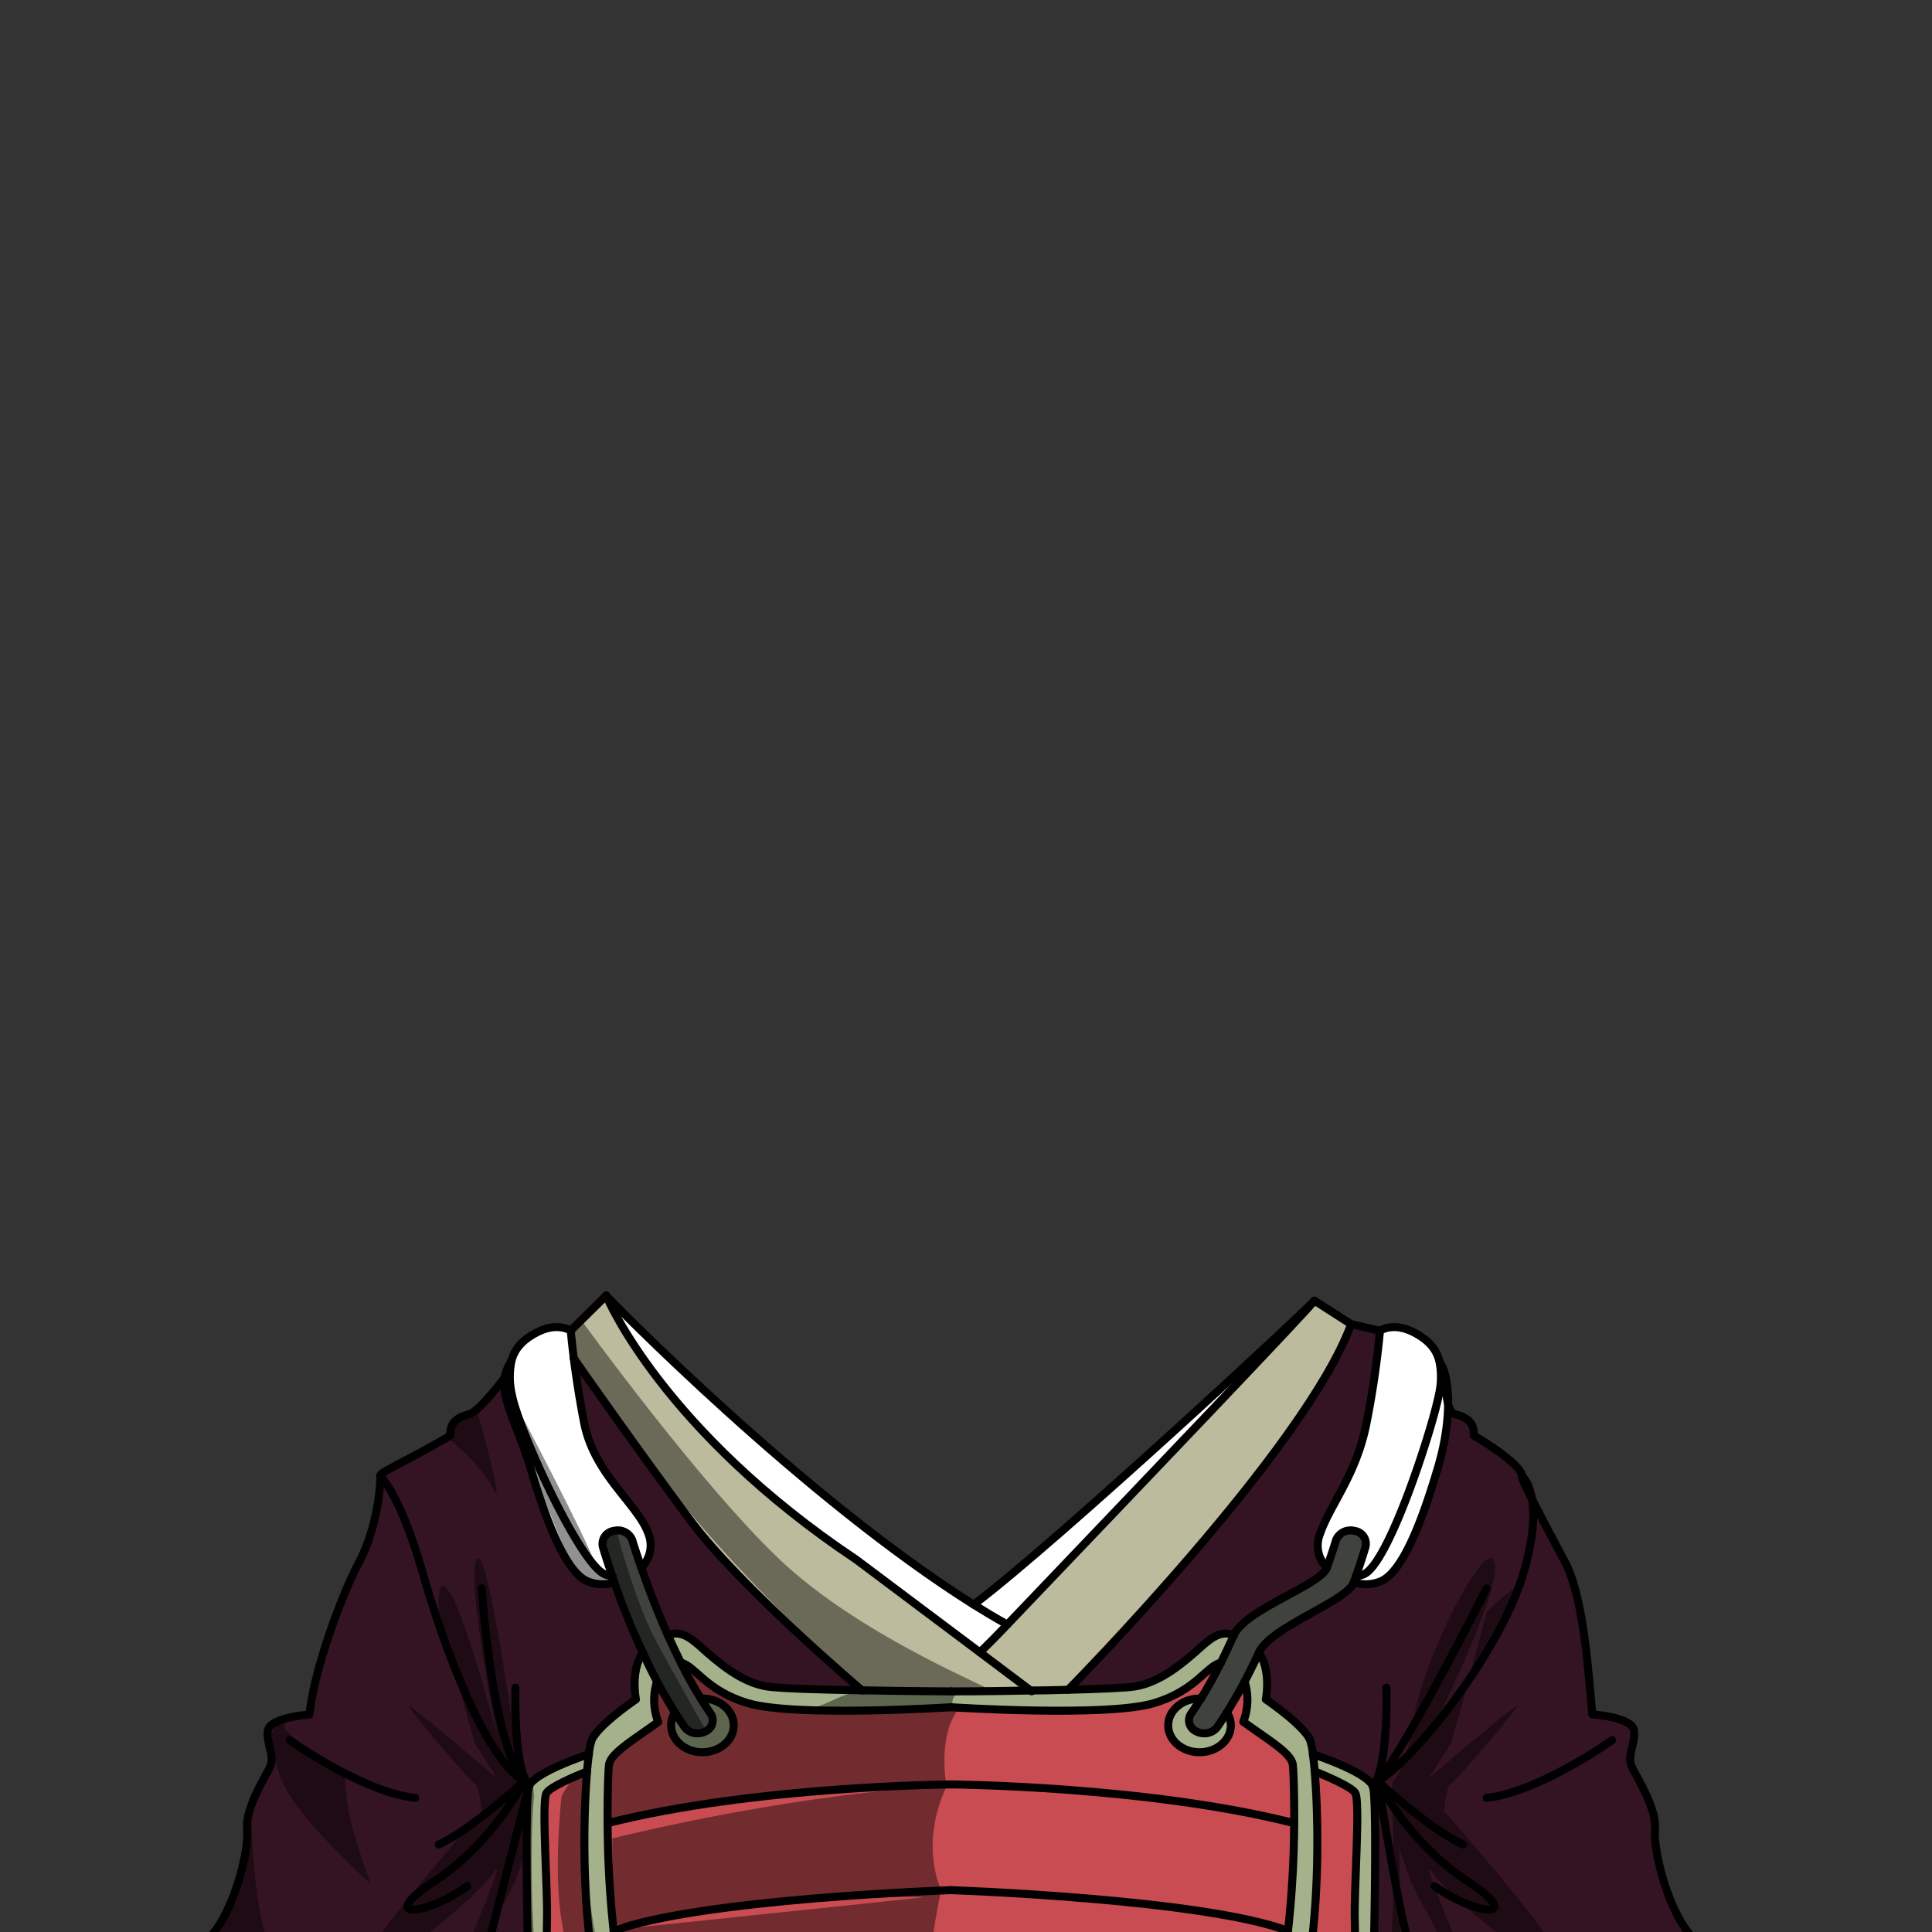 <svg xmlns="http://www.w3.org/2000/svg" viewBox="0 0 432 432">
  <rect x="0" y="0" width="432" height="432" fill="#333333" stroke="none"/>
  <defs>
    <style>.BUNTAI_OTTER_OUTFIT_BUNTAI_OTTER_OUTFIT_14_cls-1{isolation:isolate;}.BUNTAI_OTTER_OUTFIT_BUNTAI_OTTER_OUTFIT_14_cls-2{fill:#c94c52;}.BUNTAI_OTTER_OUTFIT_BUNTAI_OTTER_OUTFIT_14_cls-3{fill:#a5b18a;}.BUNTAI_OTTER_OUTFIT_BUNTAI_OTTER_OUTFIT_14_cls-4{fill:#3f423d;}.BUNTAI_OTTER_OUTFIT_BUNTAI_OTTER_OUTFIT_14_cls-5{fill:#341423;}.BUNTAI_OTTER_OUTFIT_BUNTAI_OTTER_OUTFIT_14_cls-6{fill:#fff;}.BUNTAI_OTTER_OUTFIT_BUNTAI_OTTER_OUTFIT_14_cls-7{fill:#bdbb9d;}.BUNTAI_OTTER_OUTFIT_BUNTAI_OTTER_OUTFIT_14_cls-8{fill:none;stroke:#000;stroke-linecap:round;stroke-linejoin:round;stroke-width:1.79px;}.BUNTAI_OTTER_OUTFIT_BUNTAI_OTTER_OUTFIT_14_cls-9{opacity:0.43;mix-blend-mode:multiply;}</style>
  </defs>
  <g class="BUNTAI_OTTER_OUTFIT_BUNTAI_OTTER_OUTFIT_14_cls-1">
    <g id="outfit">
      <path class="BUNTAI_OTTER_OUTFIT_BUNTAI_OTTER_OUTFIT_14_cls-2" d="M303,400.89c1.2,1.86-.29,21.66-.1,28.39s-.29,20.73-3.57,22.51c-2.14,1.17-6.71.41-9.61-.25,5.45-16.28,5.3-42.71,4.23-55.44C296.86,397.26,302.17,399.54,303,400.89Z" />
      <path class="BUNTAI_OTTER_OUTFIT_BUNTAI_OTTER_OUTFIT_14_cls-2" d="M288,431.76C287,441,285.1,449.82,282,455.11v.75H143.29v-.75c-3.15-5.29-5-14.08-6.08-23.35,19.08-7.19,75.41-9.12,75.41-9.12S269,424.57,288,431.76Z" />
      <path class="BUNTAI_OTTER_OUTFIT_BUNTAI_OTTER_OUTFIT_14_cls-2" d="M150.9,382.92a5.32,5.32,0,0,0-.86,2.89c0,3.33,3.15,6,7,6s7-2.69,7-6-3.15-6-7-6a2.36,2.36,0,0,0-.38,0c-1.59-2.57-3.08-5.3-4.46-8,3.27.76,5.58,6.25,15,9.07,10.59,3.17,45.4.91,45.4.91s34.82,2.26,45.41-.91c9.4-2.82,11.71-8.31,15-9.07-1.37,2.74-2.86,5.47-4.45,8a2.48,2.48,0,0,0-.39,0c-3.88,0-7,2.71-7,6s3.15,6,7,6,7-2.69,7-6a5.22,5.22,0,0,0-.87-2.88c1.4-2.23,2.73-4.57,4-6.92a13.71,13.71,0,0,1-.29,9c6.42,4.59,10.66,7.08,11.06,9.56.12.82.36,6,.31,13.09-32.72-8.33-76.76-8.66-76.76-8.66s-44,.33-76.75,8.66c-.06-7.1.18-12.27.31-13.09.39-2.48,4.63-5,11-9.56a13.67,13.67,0,0,1-.28-9C148.19,378.35,149.5,380.69,150.9,382.92Z" />
      <path class="BUNTAI_OTTER_OUTFIT_BUNTAI_OTTER_OUTFIT_14_cls-2" d="M289.38,407.68A230.9,230.9,0,0,1,288,431.76c-19.07-7.19-75.41-9.12-75.41-9.12s-56.33,1.93-75.41,9.12a230.72,230.72,0,0,1-1.34-24.08c32.71-8.33,76.75-8.66,76.75-8.66S256.66,399.35,289.38,407.68Z" />
      <path class="BUNTAI_OTTER_OUTFIT_BUNTAI_OTTER_OUTFIT_14_cls-2" d="M131.27,396.1c-1.07,12.73-1.23,39.16,4.22,55.44-2.89.66-7.46,1.42-9.61.25-3.27-1.78-3.77-15.8-3.57-22.51s-1.29-26.53-.1-28.39C123.08,399.54,128.38,397.26,131.27,396.1Z" />
      <path class="BUNTAI_OTTER_OUTFIT_BUNTAI_OTTER_OUTFIT_14_cls-3" d="M274.34,382.93a5.22,5.22,0,0,1,.87,2.88c0,3.33-3.15,6-7,6s-7-2.69-7-6,3.15-6,7-6a2.48,2.48,0,0,1,.39,0c-.72,1.17-1.45,2.3-2.22,3.4a2.69,2.69,0,0,0,1.21,4,3.61,3.61,0,0,0,1.73.41,3.54,3.54,0,0,0,2.94-1.43C273,385.12,273.66,384,274.34,382.93Z" />
      <path class="BUNTAI_OTTER_OUTFIT_BUNTAI_OTTER_OUTFIT_14_cls-3" d="M157.07,379.78c3.89,0,7,2.71,7,6s-3.15,6-7,6-7-2.69-7-6a5.32,5.32,0,0,1,.86-2.89c.7,1.11,1.41,2.2,2.14,3.25A3.52,3.52,0,0,0,156,387.6a3.71,3.71,0,0,0,1.74-.41,2.69,2.69,0,0,0,1.19-4c-.76-1.1-1.5-2.23-2.21-3.4A2.36,2.36,0,0,1,157.07,379.78Z" />
      <path class="BUNTAI_OTTER_OUTFIT_BUNTAI_OTTER_OUTFIT_14_cls-3" d="M307,399.53c-1-3.23-13.44-7.29-13.44-7.29a14.63,14.63,0,0,0-.66-3.25c-1.66-3.46-9.86-9-9.86-9s1.3-6.34-1.55-10.48c-1,2.15-2.06,4.33-3.2,6.49h0a13.68,13.68,0,0,1-.29,9c6.42,4.6,10.66,7.09,11.06,9.57.12.82.36,6,.31,13.09A230.9,230.9,0,0,1,288,431.76C287,441,285.1,449.82,282,455.11v.75h6.09l.34-.76c3.45.89,10.13,2.45,12.65,1.71a5.45,5.45,0,0,0,2.53-1.7c1.88-2.12,2.95-5.7,3.24-8.84C307.2,441.93,308,402.75,307,399.53Zm-4.08,29.75c.21,6.71-.29,20.73-3.57,22.51-2.14,1.17-6.71.41-9.61-.25,5.45-16.28,5.3-42.71,4.23-55.44,2.88,1.16,8.19,3.44,9,4.79C304.23,402.75,302.74,422.55,302.93,429.28Z" />
      <path class="BUNTAI_OTTER_OUTFIT_BUNTAI_OTTER_OUTFIT_14_cls-3" d="M268.48,368.32c-3.84,3.45-8.93,7.84-14.69,8.77-2.09.34-8.13.58-14.95.75-2.75.07-5.64.12-8.46.16-9.3.16-17.76.2-17.76.2s-9.76-.05-19.86-.24c-9.15-.15-18.58-.42-21.3-.87-5.76-.93-10.85-5.32-14.69-8.77-2.78-2.5-4.69-3.67-7.47-2.74.91,2,1.89,4.12,2.92,6.18h0c3.27.76,5.58,6.25,15,9.07,10.59,3.17,45.4.91,45.4.91s34.82,2.26,45.41-.91c9.4-2.82,11.71-8.31,15-9.07h0c1-2.06,2-4.14,2.93-6.18C273.16,364.65,271.25,365.82,268.48,368.32Z" />
      <path class="BUNTAI_OTTER_OUTFIT_BUNTAI_OTTER_OUTFIT_14_cls-3" d="M147.23,385a13.64,13.64,0,0,1-.28-9c-1.14-2.16-2.21-4.35-3.19-6.5-2.87,4.14-1.56,10.49-1.56,10.49s-8.2,5.54-9.86,9a13.51,13.51,0,0,0-.66,3.25s-12.44,4.06-13.44,7.29a1.05,1.05,0,0,0-.07.26c-.89,4.68-.12,42.23.27,46.48.28,3.14,1.35,6.72,3.24,8.84a5.37,5.37,0,0,0,2.52,1.7c2.52.74,9.2-.82,12.66-1.71.11.26.23.51.34.76h6.09v-.75c-3.15-5.29-5-14.08-6.08-23.35a230.72,230.72,0,0,1-1.34-24.08c-.06-7.1.18-12.27.31-13.09C136.57,392.11,140.81,389.62,147.23,385Zm-21.35,66.77c-3.27-1.78-3.77-15.8-3.57-22.51s-1.29-26.53-.1-28.39c.87-1.35,6.17-3.63,9.06-4.79-1.07,12.73-1.23,39.16,4.22,55.44C132.6,452.2,128,453,125.88,451.79Z" />
      <path class="BUNTAI_OTTER_OUTFIT_BUNTAI_OTTER_OUTFIT_14_cls-4" d="M303.18,352.49l-.46,1.31c-1.51,4.28-18.53,9.88-21.22,15.71-1,2.15-2.06,4.33-3.2,6.49h0c-1.23,2.35-2.56,4.69-4,6.92-.68,1.1-1.39,2.19-2.12,3.24a3.54,3.54,0,0,1-2.94,1.43,3.61,3.61,0,0,1-1.73-.41,2.69,2.69,0,0,1-1.21-4c.77-1.1,1.5-2.23,2.22-3.4,1.59-2.57,3.08-5.3,4.45-8h0c1-2.06,2-4.14,2.93-6.18,2.55-5.74,19.43-11.16,20.79-15.07,1.26-3.66,1.95-6,2-6.07a3.5,3.5,0,0,1,4.14-2.13,2.92,2.92,0,0,1,2.49,3.53C305.25,346.15,304.5,348.68,303.18,352.49Z" />
      <path class="BUNTAI_OTTER_OUTFIT_BUNTAI_OTTER_OUTFIT_14_cls-4" d="M158.9,383.2a2.69,2.69,0,0,1-1.19,4,3.71,3.71,0,0,1-1.74.41,3.52,3.52,0,0,1-2.93-1.43c-.73-1.05-1.44-2.14-2.14-3.25-1.4-2.23-2.71-4.57-4-6.92-1.14-2.16-2.21-4.35-3.19-6.5-2.7-5.83-4.85-11.42-6.36-15.7-.17-.45-.31-.89-.45-1.31h0c-1.32-3.81-2.06-6.33-2.15-6.64a2.93,2.93,0,0,1,2.48-3.54,3.48,3.48,0,0,1,4.13,2.13c0,.08.72,2.41,2,6.07,1.35,3.91,3.36,9.33,5.92,15.07.91,2,1.89,4.12,2.92,6.18h0c1.38,2.74,2.87,5.47,4.46,8C157.4,381,158.14,382.1,158.9,383.2Z" />
      <path class="BUNTAI_OTTER_OUTFIT_BUNTAI_OTTER_OUTFIT_14_cls-5" d="M306.81,446.27c.39-4.34,1.19-43.52.2-46.74a9.11,9.11,0,0,0,1.1-1.19h0c.13.76,5.54,35.2,7.83,38.79s1.68,18,1.68,18H303.57C305.45,453,306.52,449.41,306.81,446.27Z" />
      <path class="BUNTAI_OTTER_OUTFIT_BUNTAI_OTTER_OUTFIT_14_cls-5" d="M121.68,455.11H106.34c.32-3.05,1.54-14.35,2.17-17.29.69-3.22,8.84-34.84,9.66-38-.89,4.68-.12,42.23.27,46.48C118.72,449.41,119.79,453,121.68,455.11Z" />
      <path class="BUNTAI_OTTER_OUTFIT_BUNTAI_OTTER_OUTFIT_14_cls-5" d="M315.94,437.14c-2.29-3.59-7.7-38-7.83-38.79h0c8.84-5.6,27.68-29.58,32.64-46.91s-.48-21.41-.48-21.41c-.2.76,5.35,11.21,9.62,19.2s5.27,24.82,6.16,34.16c0,0,9,.59,9.34,3.66s-1.78,5.61-.4,8.32,5.46,9.18,5.07,13.77,2.67,17.08,7.44,23,3.77,9.69,3.77,9.69l-1.19,6.52,2.51,6.74h-65S318.26,440.77,315.94,437.14Z" />
      <path class="BUNTAI_OTTER_OUTFIT_BUNTAI_OTTER_OUTFIT_14_cls-5" d="M302.12,296.09l6.46,1.47a203.88,203.88,0,0,1-3,20.56c-2.28,11.72-8.15,18.27-10.43,24.9a6.88,6.88,0,0,0,1.57,7.49c-1.36,3.91-18.24,9.33-20.79,15.07-2.79-.93-4.7.24-7.47,2.74-3.84,3.45-8.93,7.84-14.69,8.77-2.09.34-8.13.58-14.95.75C238.84,377.84,291.82,324.12,302.12,296.09Z" />
      <path class="BUNTAI_OTTER_OUTFIT_BUNTAI_OTTER_OUTFIT_14_cls-5" d="M308.11,398.34a9.11,9.11,0,0,1-1.1,1.19c-1-3.23-13.44-7.29-13.44-7.29a14.63,14.63,0,0,0-.66-3.25c-1.66-3.46-9.86-9-9.86-9s1.3-6.34-1.55-10.48c2.69-5.83,19.71-11.43,21.22-15.71a8.5,8.5,0,0,0,6.27-.33c4.88-2.38,9.18-13.94,12.55-25.33,2.5-8.41,2.69-15.69,1.74-20.12,0,0-.29,7.63,2.09,8.23s4.37,1.7,4.17,4.75c9,5.36,10.93,8.25,10.73,9,0,0,5.45,4.07.48,21.41S317,392.74,308.11,398.34Z" />
      <path class="BUNTAI_OTTER_OUTFIT_BUNTAI_OTTER_OUTFIT_14_cls-5" d="M118.17,399.79c-.82,3.19-9,34.81-9.66,38-.63,2.94-1.85,14.24-2.17,17.29H42.65l2.51-6.74L44,441.85s-1-3.74,3.77-9.69,7.85-18.44,7.46-23,3.67-11,5-13.77-.69-5.27-.38-8.32,9.33-3.66,9.33-3.66c.89-9.34,6.85-26.17,11.12-34.16S85.18,330.78,85,330c0,0,4.46,4.07,9.43,21.41s13.88,41.31,22.72,46.91a9.16,9.16,0,0,0,1.11,1.19A1.05,1.05,0,0,0,118.17,399.79Z" />
      <path class="BUNTAI_OTTER_OUTFIT_BUNTAI_OTTER_OUTFIT_14_cls-5" d="M154.38,339.93c11,14.76,37.7,37.45,38.38,38-9.15-.15-18.58-.42-21.3-.87-5.76-.93-10.85-5.32-14.69-8.77-2.78-2.5-4.69-3.67-7.47-2.74-2.56-5.74-4.57-11.16-5.92-15.07A6.9,6.9,0,0,0,145,343c-2.29-6.63-12.11-13.18-14.4-24.9-1.12-5.82-1.87-10.95-2.33-14.61C128.55,304.16,143.43,325.2,154.38,339.93Z" />
      <path class="BUNTAI_OTTER_OUTFIT_BUNTAI_OTTER_OUTFIT_14_cls-5" d="M117.13,398.34c-8.84-5.6-17.76-29.58-22.72-46.91S85,330,85,330c-.2-.77,6.66-3.66,15.69-9-.21-3.05,1.78-4.16,4.17-4.75s8-8.23,8-8.23c-1,4.43,3.21,11.71,5.71,20.12,3.37,11.39,7.67,22.95,12.55,25.33a8.5,8.5,0,0,0,6.27.33c1.51,4.28,3.66,9.87,6.36,15.7-2.87,4.14-1.56,10.49-1.56,10.49s-8.2,5.54-9.86,9a13.51,13.51,0,0,0-.66,3.25s-12.44,4.06-13.44,7.29A9.16,9.16,0,0,1,117.13,398.34Z" />
      <path class="BUNTAI_OTTER_OUTFIT_BUNTAI_OTTER_OUTFIT_14_cls-6" d="M321.89,304.46a9.47,9.47,0,0,1,1.39,3.56c1,4.43.76,11.71-1.74,20.12-3.37,11.39-7.67,22.95-12.55,25.33a8.5,8.5,0,0,1-6.27.33l.46-1.31a7.84,7.84,0,0,0,1.72-.46c5.56-2.21,15.19-32,16.78-39.86a17.85,17.85,0,0,0,.2-7.71Z" />
      <path class="BUNTAI_OTTER_OUTFIT_BUNTAI_OTTER_OUTFIT_14_cls-6" d="M321.88,304.46a17.85,17.85,0,0,1-.2,7.71c-1.59,7.9-11.22,37.65-16.78,39.86a7.84,7.84,0,0,1-1.72.46c1.32-3.81,2.07-6.34,2.16-6.65a2.92,2.92,0,0,0-2.49-3.53,3.5,3.5,0,0,0-4.14,2.13c0,.08-.71,2.41-2,6.07a6.88,6.88,0,0,1-1.57-7.49c2.28-6.63,8.15-13.18,10.43-24.9a203.88,203.88,0,0,0,3-20.56s3-2.13,7.84.5C319.3,299.63,321.18,301.52,321.88,304.46Z" />
      <path class="BUNTAI_OTTER_OUTFIT_BUNTAI_OTTER_OUTFIT_14_cls-6" d="M135.22,352c-5.57-2.21-19.16-32-20.75-39.86a17.85,17.85,0,0,1-.2-7.71c.7-2.94,2.58-4.83,5.46-6.4,4.87-2.63,7.84-.5,7.84-.5s.18,2.22.64,5.93v0c.46,3.66,1.21,8.79,2.33,14.61,2.29,11.72,12.11,18.27,14.4,24.9a6.9,6.9,0,0,1-1.57,7.49c-1.26-3.66-1.95-6-2-6.07a3.48,3.48,0,0,0-4.13-2.13,2.93,2.93,0,0,0-2.48,3.54c.09.31.83,2.83,2.15,6.64A7.84,7.84,0,0,1,135.22,352Z" />
      <path class="BUNTAI_OTTER_OUTFIT_BUNTAI_OTTER_OUTFIT_14_cls-6" d="M137.4,353.8a8.5,8.5,0,0,1-6.27-.33c-4.88-2.38-9.18-13.94-12.55-25.33-2.5-8.41-6.66-15.69-5.71-20.12a9.47,9.47,0,0,1,1.39-3.56h0a17.85,17.85,0,0,0,.2,7.71c1.59,7.9,15.18,37.65,20.75,39.86a7.84,7.84,0,0,0,1.72.46h0C137.09,352.91,137.23,353.35,137.4,353.8Z" />
      <path class="BUNTAI_OTTER_OUTFIT_BUNTAI_OTTER_OUTFIT_14_cls-6" d="M217.72,358.8c-38.34-24.08-81.17-68-82.19-69.11.28.92,12.93,30.38,55.91,59.08l27.64,20.73q3.13-3.06,6.17-6.25c30.22-31.66,67.8-71,68.63-72.39C292.59,292.48,237.09,344.13,217.72,358.8Z" />
      <path class="BUNTAI_OTTER_OUTFIT_BUNTAI_OTTER_OUTFIT_14_cls-7" d="M293.91,290.82l0,0c-.83,1.43-38.41,40.73-68.63,72.39q-3,3.19-6.17,6.25l-27.64-20.73c-43-28.7-55.63-58.16-55.91-59.08v0l-8,7.89s.18,2.22.64,5.93v0c.33.65,15.21,21.69,26.16,36.42s37.7,37.45,38.38,38c10.1.19,19.86.24,19.86.24s8.46,0,17.76-.2c2.82,0,5.71-.09,8.46-.16,0,0,53-53.72,63.28-81.75Z" />
      <path class="BUNTAI_OTTER_OUTFIT_BUNTAI_OTTER_OUTFIT_14_cls-8" d="M308.11,398.35c.13.76,5.54,35.2,7.83,38.79s1.68,18,1.68,18" />
      <path class="BUNTAI_OTTER_OUTFIT_BUNTAI_OTTER_OUTFIT_14_cls-8" d="M106.34,455.11c.32-3.05,1.54-14.35,2.17-17.29.69-3.22,8.84-34.84,9.66-38" />
      <path class="BUNTAI_OTTER_OUTFIT_BUNTAI_OTTER_OUTFIT_14_cls-8" d="M293.88,290.86c-1.29,1.62-56.79,53.27-76.16,67.94" />
      <path class="BUNTAI_OTTER_OUTFIT_BUNTAI_OTTER_OUTFIT_14_cls-8" d="M135.53,289.69c1,1.14,43.85,45,82.19,69.11,2.52,1.57,5,3.06,7.53,4.45" />
      <path class="BUNTAI_OTTER_OUTFIT_BUNTAI_OTTER_OUTFIT_14_cls-8" d="M238.84,377.84s53-53.72,63.28-81.75" />
      <path class="BUNTAI_OTTER_OUTFIT_BUNTAI_OTTER_OUTFIT_14_cls-8" d="M308.58,297.56l-6.46-1.47-8.21-5.27,0,0c-.83,1.43-38.41,40.73-68.63,72.39q-3,3.19-6.17,6.25" />
      <path class="BUNTAI_OTTER_OUTFIT_BUNTAI_OTTER_OUTFIT_14_cls-8" d="M192.77,378h0c-.68-.58-27.4-23.27-38.38-38s-25.83-35.77-26.16-36.42" />
      <path class="BUNTAI_OTTER_OUTFIT_BUNTAI_OTTER_OUTFIT_14_cls-8" d="M127.57,297.56l8-7.89v0c.28.92,12.93,30.38,55.91,59.08l27.64,20.73,11.3,8.5.25.2" />
      <path class="BUNTAI_OTTER_OUTFIT_BUNTAI_OTTER_OUTFIT_14_cls-8" d="M212.62,422.64S269,424.57,288,431.76" />
      <path class="BUNTAI_OTTER_OUTFIT_BUNTAI_OTTER_OUTFIT_14_cls-8" d="M212.62,399s44,.33,76.76,8.66h0" />
      <path class="BUNTAI_OTTER_OUTFIT_BUNTAI_OTTER_OUTFIT_14_cls-8" d="M274.34,382.92h0a5.22,5.22,0,0,1,.87,2.88c0,3.33-3.15,6-7,6s-7-2.69-7-6,3.15-6,7-6a2.48,2.48,0,0,1,.39,0" />
      <path class="BUNTAI_OTTER_OUTFIT_BUNTAI_OTTER_OUTFIT_14_cls-8" d="M273,371.76c-1.37,2.74-2.86,5.47-4.45,8-.72,1.17-1.45,2.3-2.22,3.4a2.69,2.69,0,0,0,1.21,4,3.61,3.61,0,0,0,1.73.41,3.54,3.54,0,0,0,2.94-1.43c.73-1.05,1.44-2.14,2.12-3.24,1.4-2.23,2.73-4.57,4-6.92" />
      <path class="BUNTAI_OTTER_OUTFIT_BUNTAI_OTTER_OUTFIT_14_cls-8" d="M278.3,376c1.14-2.16,2.21-4.34,3.2-6.49,2.69-5.83,19.71-11.43,21.22-15.71l.46-1.31c1.32-3.81,2.07-6.34,2.16-6.65a2.92,2.92,0,0,0-2.49-3.53,3.5,3.5,0,0,0-4.14,2.13c0,.08-.71,2.41-2,6.07-1.36,3.91-18.24,9.33-20.79,15.07-.91,2-1.89,4.12-2.93,6.18" />
      <path class="BUNTAI_OTTER_OUTFIT_BUNTAI_OTTER_OUTFIT_14_cls-8" d="M340.27,330s5.45,4.07.48,21.41-23.8,41.31-32.64,46.91" />
      <path class="BUNTAI_OTTER_OUTFIT_BUNTAI_OTTER_OUTFIT_14_cls-8" d="M308.12,398.35c.48.44,11.75,10.76,19,14.09" />
      <path class="BUNTAI_OTTER_OUTFIT_BUNTAI_OTTER_OUTFIT_14_cls-8" d="M308.11,398.34h0s0,0,0,0c.21.41,6.9,13.66,19.93,22.25,13.24,8.72,2.2,7.94-7.3,1.14" />
      <path class="BUNTAI_OTTER_OUTFIT_BUNTAI_OTTER_OUTFIT_14_cls-8" d="M360.49,389.1S344.07,400.77,332.43,402" />
      <path class="BUNTAI_OTTER_OUTFIT_BUNTAI_OTTER_OUTFIT_14_cls-8" d="M323.28,308s-.29,7.63,2.09,8.23,4.37,1.7,4.17,4.75c9,5.36,10.93,8.25,10.73,9s5.35,11.21,9.62,19.2,5.27,24.82,6.16,34.16c0,0,9,.59,9.34,3.66s-1.78,5.61-.4,8.32,5.46,9.18,5.07,13.77,2.67,17.08,7.44,23,3.77,9.69,3.77,9.69l-1.19,6.52,2.51,6.74H303.51" />
      <path class="BUNTAI_OTTER_OUTFIT_BUNTAI_OTTER_OUTFIT_14_cls-8" d="M303.17,352.49h0a7.84,7.84,0,0,0,1.72-.46c5.56-2.21,15.19-32,16.78-39.86a17.85,17.85,0,0,0,.2-7.71c-.7-2.94-2.58-4.83-5.46-6.4-4.87-2.63-7.84-.5-7.84-.5a203.88,203.88,0,0,1-3,20.56c-2.28,11.72-8.15,18.27-10.43,24.9a6.88,6.88,0,0,0,1.57,7.49" />
      <path class="BUNTAI_OTTER_OUTFIT_BUNTAI_OTTER_OUTFIT_14_cls-8" d="M310,377.35s.55,17.42-3,22.18" />
      <path class="BUNTAI_OTTER_OUTFIT_BUNTAI_OTTER_OUTFIT_14_cls-8" d="M302.71,353.8h0a8.5,8.5,0,0,0,6.27-.33c4.88-2.38,9.18-13.94,12.55-25.33,2.5-8.41,2.69-15.69,1.74-20.12a9.47,9.47,0,0,0-1.39-3.56" />
      <path class="BUNTAI_OTTER_OUTFIT_BUNTAI_OTTER_OUTFIT_14_cls-8" d="M332.4,355.17s-17,33.83-24.29,43.17a9.11,9.11,0,0,1-1.1,1.19" />
      <path class="BUNTAI_OTTER_OUTFIT_BUNTAI_OTTER_OUTFIT_14_cls-8" d="M289.75,451.54c2.9.66,7.47,1.42,9.61.25,3.28-1.78,3.78-15.8,3.57-22.51s1.3-26.53.1-28.39c-.86-1.35-6.17-3.63-9-4.79" />
      <path class="BUNTAI_OTTER_OUTFIT_BUNTAI_OTTER_OUTFIT_14_cls-8" d="M288.39,455.1c3.45.89,10.13,2.45,12.65,1.71a5.45,5.45,0,0,0,2.53-1.7c1.88-2.12,2.95-5.7,3.24-8.84.39-4.34,1.19-43.52.2-46.74s-13.44-7.29-13.44-7.29" />
      <path class="BUNTAI_OTTER_OUTFIT_BUNTAI_OTTER_OUTFIT_14_cls-8" d="M278.3,376h0a13.71,13.71,0,0,1-.29,9c6.42,4.59,10.66,7.08,11.06,9.56.12.82.36,6,.31,13.09A230.9,230.9,0,0,1,288,431.76C287,441,285.1,449.82,282,455.11" />
      <path class="BUNTAI_OTTER_OUTFIT_BUNTAI_OTTER_OUTFIT_14_cls-8" d="M212.62,381.74s34.82,2.26,45.41-.91c9.4-2.82,11.71-8.31,15-9.07h0" />
      <path class="BUNTAI_OTTER_OUTFIT_BUNTAI_OTTER_OUTFIT_14_cls-8" d="M281.49,369.5h0c2.85,4.14,1.55,10.48,1.55,10.48s8.2,5.54,9.86,9a14.63,14.63,0,0,1,.66,3.25c.15,1.07.28,2.37.41,3.86,1.07,12.73,1.22,39.16-4.23,55.44-.42,1.25-.87,2.44-1.36,3.56l-.34.76H137.2" />
      <path class="BUNTAI_OTTER_OUTFIT_BUNTAI_OTTER_OUTFIT_14_cls-8" d="M212.62,378.2s8.46,0,17.76-.2c2.82,0,5.71-.09,8.46-.16,6.82-.17,12.86-.41,14.95-.75,5.76-.93,10.85-5.32,14.69-8.77,2.77-2.5,4.68-3.67,7.47-2.74" />
      <path class="BUNTAI_OTTER_OUTFIT_BUNTAI_OTTER_OUTFIT_14_cls-8" d="M212.62,422.64s-56.33,1.93-75.41,9.12" />
      <path class="BUNTAI_OTTER_OUTFIT_BUNTAI_OTTER_OUTFIT_14_cls-8" d="M212.62,399s-44,.33-76.75,8.66h0" />
      <path class="BUNTAI_OTTER_OUTFIT_BUNTAI_OTTER_OUTFIT_14_cls-8" d="M156.69,379.8a2.36,2.36,0,0,1,.38,0c3.89,0,7,2.71,7,6s-3.15,6-7,6-7-2.69-7-6a5.32,5.32,0,0,1,.86-2.89" />
      <path class="BUNTAI_OTTER_OUTFIT_BUNTAI_OTTER_OUTFIT_14_cls-8" d="M152.23,371.76c1.38,2.74,2.87,5.47,4.46,8,.71,1.17,1.45,2.3,2.21,3.4a2.69,2.69,0,0,1-1.19,4,3.71,3.71,0,0,1-1.74.41,3.52,3.52,0,0,1-2.93-1.43c-.73-1.05-1.44-2.14-2.14-3.25-1.4-2.23-2.71-4.57-4-6.92-1.14-2.16-2.21-4.35-3.19-6.5-2.7-5.83-4.85-11.42-6.36-15.7-.17-.45-.31-.89-.45-1.31" />
      <path class="BUNTAI_OTTER_OUTFIT_BUNTAI_OTTER_OUTFIT_14_cls-8" d="M136.94,352.49c-1.32-3.81-2.06-6.33-2.15-6.64a2.93,2.93,0,0,1,2.48-3.54,3.48,3.48,0,0,1,4.13,2.13c0,.08.72,2.41,2,6.07,1.35,3.91,3.36,9.33,5.92,15.07.91,2,1.89,4.12,2.92,6.18" />
      <path class="BUNTAI_OTTER_OUTFIT_BUNTAI_OTTER_OUTFIT_14_cls-8" d="M85,330s4.46,4.07,9.43,21.41,13.88,41.31,22.72,46.91" />
      <path class="BUNTAI_OTTER_OUTFIT_BUNTAI_OTTER_OUTFIT_14_cls-8" d="M117.12,398.35c-.48.44-11.75,10.76-19,14.09" />
      <path class="BUNTAI_OTTER_OUTFIT_BUNTAI_OTTER_OUTFIT_14_cls-8" d="M117.13,398.34h0c-.2.41-6.89,13.66-19.93,22.25-13.23,8.72-2.18,7.94,7.32,1.14" />
      <path class="BUNTAI_OTTER_OUTFIT_BUNTAI_OTTER_OUTFIT_14_cls-8" d="M64.76,389.1S81.17,400.77,92.82,402" />
      <path class="BUNTAI_OTTER_OUTFIT_BUNTAI_OTTER_OUTFIT_14_cls-8" d="M112.87,308s-5.66,7.63-8,8.23-4.38,1.7-4.17,4.75c-9,5.36-15.89,8.25-15.69,9s-.4,11.21-4.66,19.2S70.09,374,69.2,383.38c0,0-9,.59-9.33,3.66s1.78,5.61.38,8.32-5.45,9.18-5,13.77-2.68,17.08-7.46,23S44,441.85,44,441.85l1.19,6.52-2.51,6.74h79.1" />
      <path class="BUNTAI_OTTER_OUTFIT_BUNTAI_OTTER_OUTFIT_14_cls-8" d="M143.38,350.51A6.9,6.9,0,0,0,145,343c-2.29-6.63-12.11-13.18-14.4-24.9-1.12-5.82-1.87-10.95-2.33-14.61v0c-.46-3.71-.64-5.93-.64-5.93s-3-2.13-7.84.5c-2.88,1.57-4.76,3.46-5.46,6.4a17.85,17.85,0,0,0,.2,7.71c1.59,7.9,15.18,37.65,20.75,39.86a7.84,7.84,0,0,0,1.72.46h0" />
      <path class="BUNTAI_OTTER_OUTFIT_BUNTAI_OTTER_OUTFIT_14_cls-8" d="M115.26,377.35s-.55,17.42,3,22.18" />
      <path class="BUNTAI_OTTER_OUTFIT_BUNTAI_OTTER_OUTFIT_14_cls-8" d="M114.26,304.46a9.47,9.47,0,0,0-1.39,3.56c-1,4.43,3.21,11.71,5.71,20.12,3.37,11.39,7.67,22.95,12.55,25.33a8.5,8.5,0,0,0,6.27.33" />
      <path class="BUNTAI_OTTER_OUTFIT_BUNTAI_OTTER_OUTFIT_14_cls-8" d="M107.71,355.17s2.17,33.83,9.42,43.17a9.16,9.16,0,0,0,1.11,1.19" />
      <path class="BUNTAI_OTTER_OUTFIT_BUNTAI_OTTER_OUTFIT_14_cls-8" d="M131.27,396.1c-2.89,1.16-8.19,3.44-9.06,4.79-1.19,1.86.3,21.66.1,28.39s.3,20.73,3.57,22.51c2.15,1.17,6.72.41,9.61-.25" />
      <path class="BUNTAI_OTTER_OUTFIT_BUNTAI_OTTER_OUTFIT_14_cls-8" d="M131.68,392.24s-12.44,4.06-13.44,7.29a1.05,1.05,0,0,0-.07.26c-.89,4.68-.12,42.23.27,46.48.28,3.14,1.35,6.72,3.24,8.84a5.37,5.37,0,0,0,2.52,1.7c2.52.74,9.2-.82,12.66-1.71" />
      <path class="BUNTAI_OTTER_OUTFIT_BUNTAI_OTTER_OUTFIT_14_cls-8" d="M143.29,455.11c-3.15-5.29-5-14.08-6.08-23.35a230.72,230.72,0,0,1-1.34-24.08c-.06-7.1.18-12.27.31-13.09.39-2.48,4.63-5,11-9.56a13.67,13.67,0,0,1-.28-9" />
      <path class="BUNTAI_OTTER_OUTFIT_BUNTAI_OTTER_OUTFIT_14_cls-8" d="M152.22,371.76h0c3.27.76,5.58,6.25,15,9.07,10.59,3.17,45.4.91,45.4.91" />
      <path class="BUNTAI_OTTER_OUTFIT_BUNTAI_OTTER_OUTFIT_14_cls-8" d="M137.2,455.86c-.11-.25-.23-.5-.34-.76-.49-1.12-.94-2.31-1.37-3.56-5.45-16.28-5.29-42.71-4.22-55.44.12-1.49.26-2.79.41-3.86a13.51,13.51,0,0,1,.66-3.25c1.66-3.46,9.86-9,9.86-9s-1.31-6.35,1.56-10.49" />
      <path class="BUNTAI_OTTER_OUTFIT_BUNTAI_OTTER_OUTFIT_14_cls-8" d="M149.3,365.58c2.78-.93,4.69.24,7.47,2.74,3.84,3.45,8.93,7.84,14.69,8.77,2.72.45,12.15.72,21.3.87,10.1.19,19.86.24,19.86.24" />
      <g class="BUNTAI_OTTER_OUTFIT_BUNTAI_OTTER_OUTFIT_14_cls-9">
        <path d="M129.5,294.54S158,334,176,350.24s45.94,27.3,45.14,27.6-29.06-.49-29.06-.49-29.81-27.44-44.38-47.47-19.65-28-19.65-28l.52-4.2Z" />
        <path d="M99.94,321.43s7.31,5.58,10.22,11.36-2.45-13.59-2.45-13.59l-.85-3.06s-3.59-1.83-4.44,1.07A9,9,0,0,1,99.94,321.43Z" />
        <path d="M113.17,309.9s4.53,16.55,8.51,25.5,5.9,17.24,11.11,18.65,4.61-.25,4.61-.25-1.56,1.88-5.86-7.75S113.17,309.9,113.17,309.9Z" />
        <path d="M56.18,403.69s-.09,16.63,2.89,28.07,1.72,18.07,1.72,18.07v6l-17.21-.74L45,448.31a18.37,18.37,0,0,1,.59-10.82c2.18-5.33,6.95-10.6,8.44-17.91A156.26,156.26,0,0,0,56.18,403.69Z" />
        <path d="M60.92,387.06s-1.06,4.64,2.78,12.47,19.2,21.75,19.2,21.75S78.39,409,77.73,403.69a48.3,48.3,0,0,1-.56-7.14S64,388.31,63.7,386.36s.25-2.14-.33-1.95A7.14,7.14,0,0,0,60.92,387.06Z" />
        <path d="M128.62,397.21s-3,3.57-3.1,4.81-1.72,16,0,27.08a158.64,158.64,0,0,0,5.16,22c.37,1.21-4.37,2.72.86,2l5.23-.68s-5-25.15-5.69-33.88.19-22.46.19-22.46Z" />
        <path d="M119.16,398.24s-2.85-1.77-4.8-14.46-6.29-40.9-8-34.45,4.88,39.11,4.88,39.11-6.43-24.58-10.16-31.45-2.94,3.33-2.94,3.33,7.84,29.48,8.22,29.87,4.75,7.41,4.75,7.41-16.81-14.4-19.33-16,13.8,17.18,14.58,17.46,1.37,6,1.37,6-23.63,26.51-27.27,34.89,25.75-14.85,29.72-21-6.75,18.7-6.75,18.7l-5.82,15.52s16.61-29.8,17.64-32.74,2.53-7.13,2.53-7.13-1.08,29.41,1,35.95,3,5.91,3,5.91A239.2,239.2,0,0,1,119,424.94c-.39-16.69.4-23.19.4-23.19Z" />
        <path d="M311.46,398.24s2.84-1.77,4.79-14.46,16.21-40.9,17.94-34.45-14.8,39.11-14.8,39.11,16.35-24.58,20.09-31.45-7,3.33-7,3.33-7.83,29.48-8.21,29.87-4.76,7.41-4.76,7.41,16.82-14.4,19.33-16S325.06,398.74,324.28,399s-1.38,6-1.38,6,23.63,26.51,27.27,34.89-25.75-14.85-29.72-21,6.75,18.7,6.75,18.7L333,453.12s-16.62-29.8-17.64-32.74-2.53-7.13-2.53-7.13,1.08,29.41-1,35.95-3,5.91-3,5.91a238.18,238.18,0,0,0,2.64-30.17c.4-16.69-.39-23.19-.39-23.19Z" />
        <path d="M214.66,378.19s-3.39,1.94-.61,4.33c-4.47,6.22-2.39,17-2.39,17s-6.11,11.13-1.22,23.2c-5.23,24.39-1.89,34.27-1.89,34.27H144.19s-7.08-13.83-6.06-25.57c15.59-1.65,56.13-5.84,68.41-7.18-12.85-.81-58.38,4.06-58.38,4.06L137,430.57l-.09-19.48s36-9.19,71.26-11.56c-43.15,1.47-72.25,8.15-72.25,8.15l.52-13.77L147.23,385l-1.46-6.83,1.26-2.81s-12.38-29.17-11.78-31.15,2.78-1.31,2.78-1.31,4,15.53,9,24.7S157.89,387,157.89,387s3-.51.55-4.43-5.5-9.37-5.5-9.37,13.55,9.14,22.09,9.54,12.44-4.33,17.34-4.49S214.66,378.19,214.66,378.19Z" />
      </g>
    </g>
  </g>
</svg>